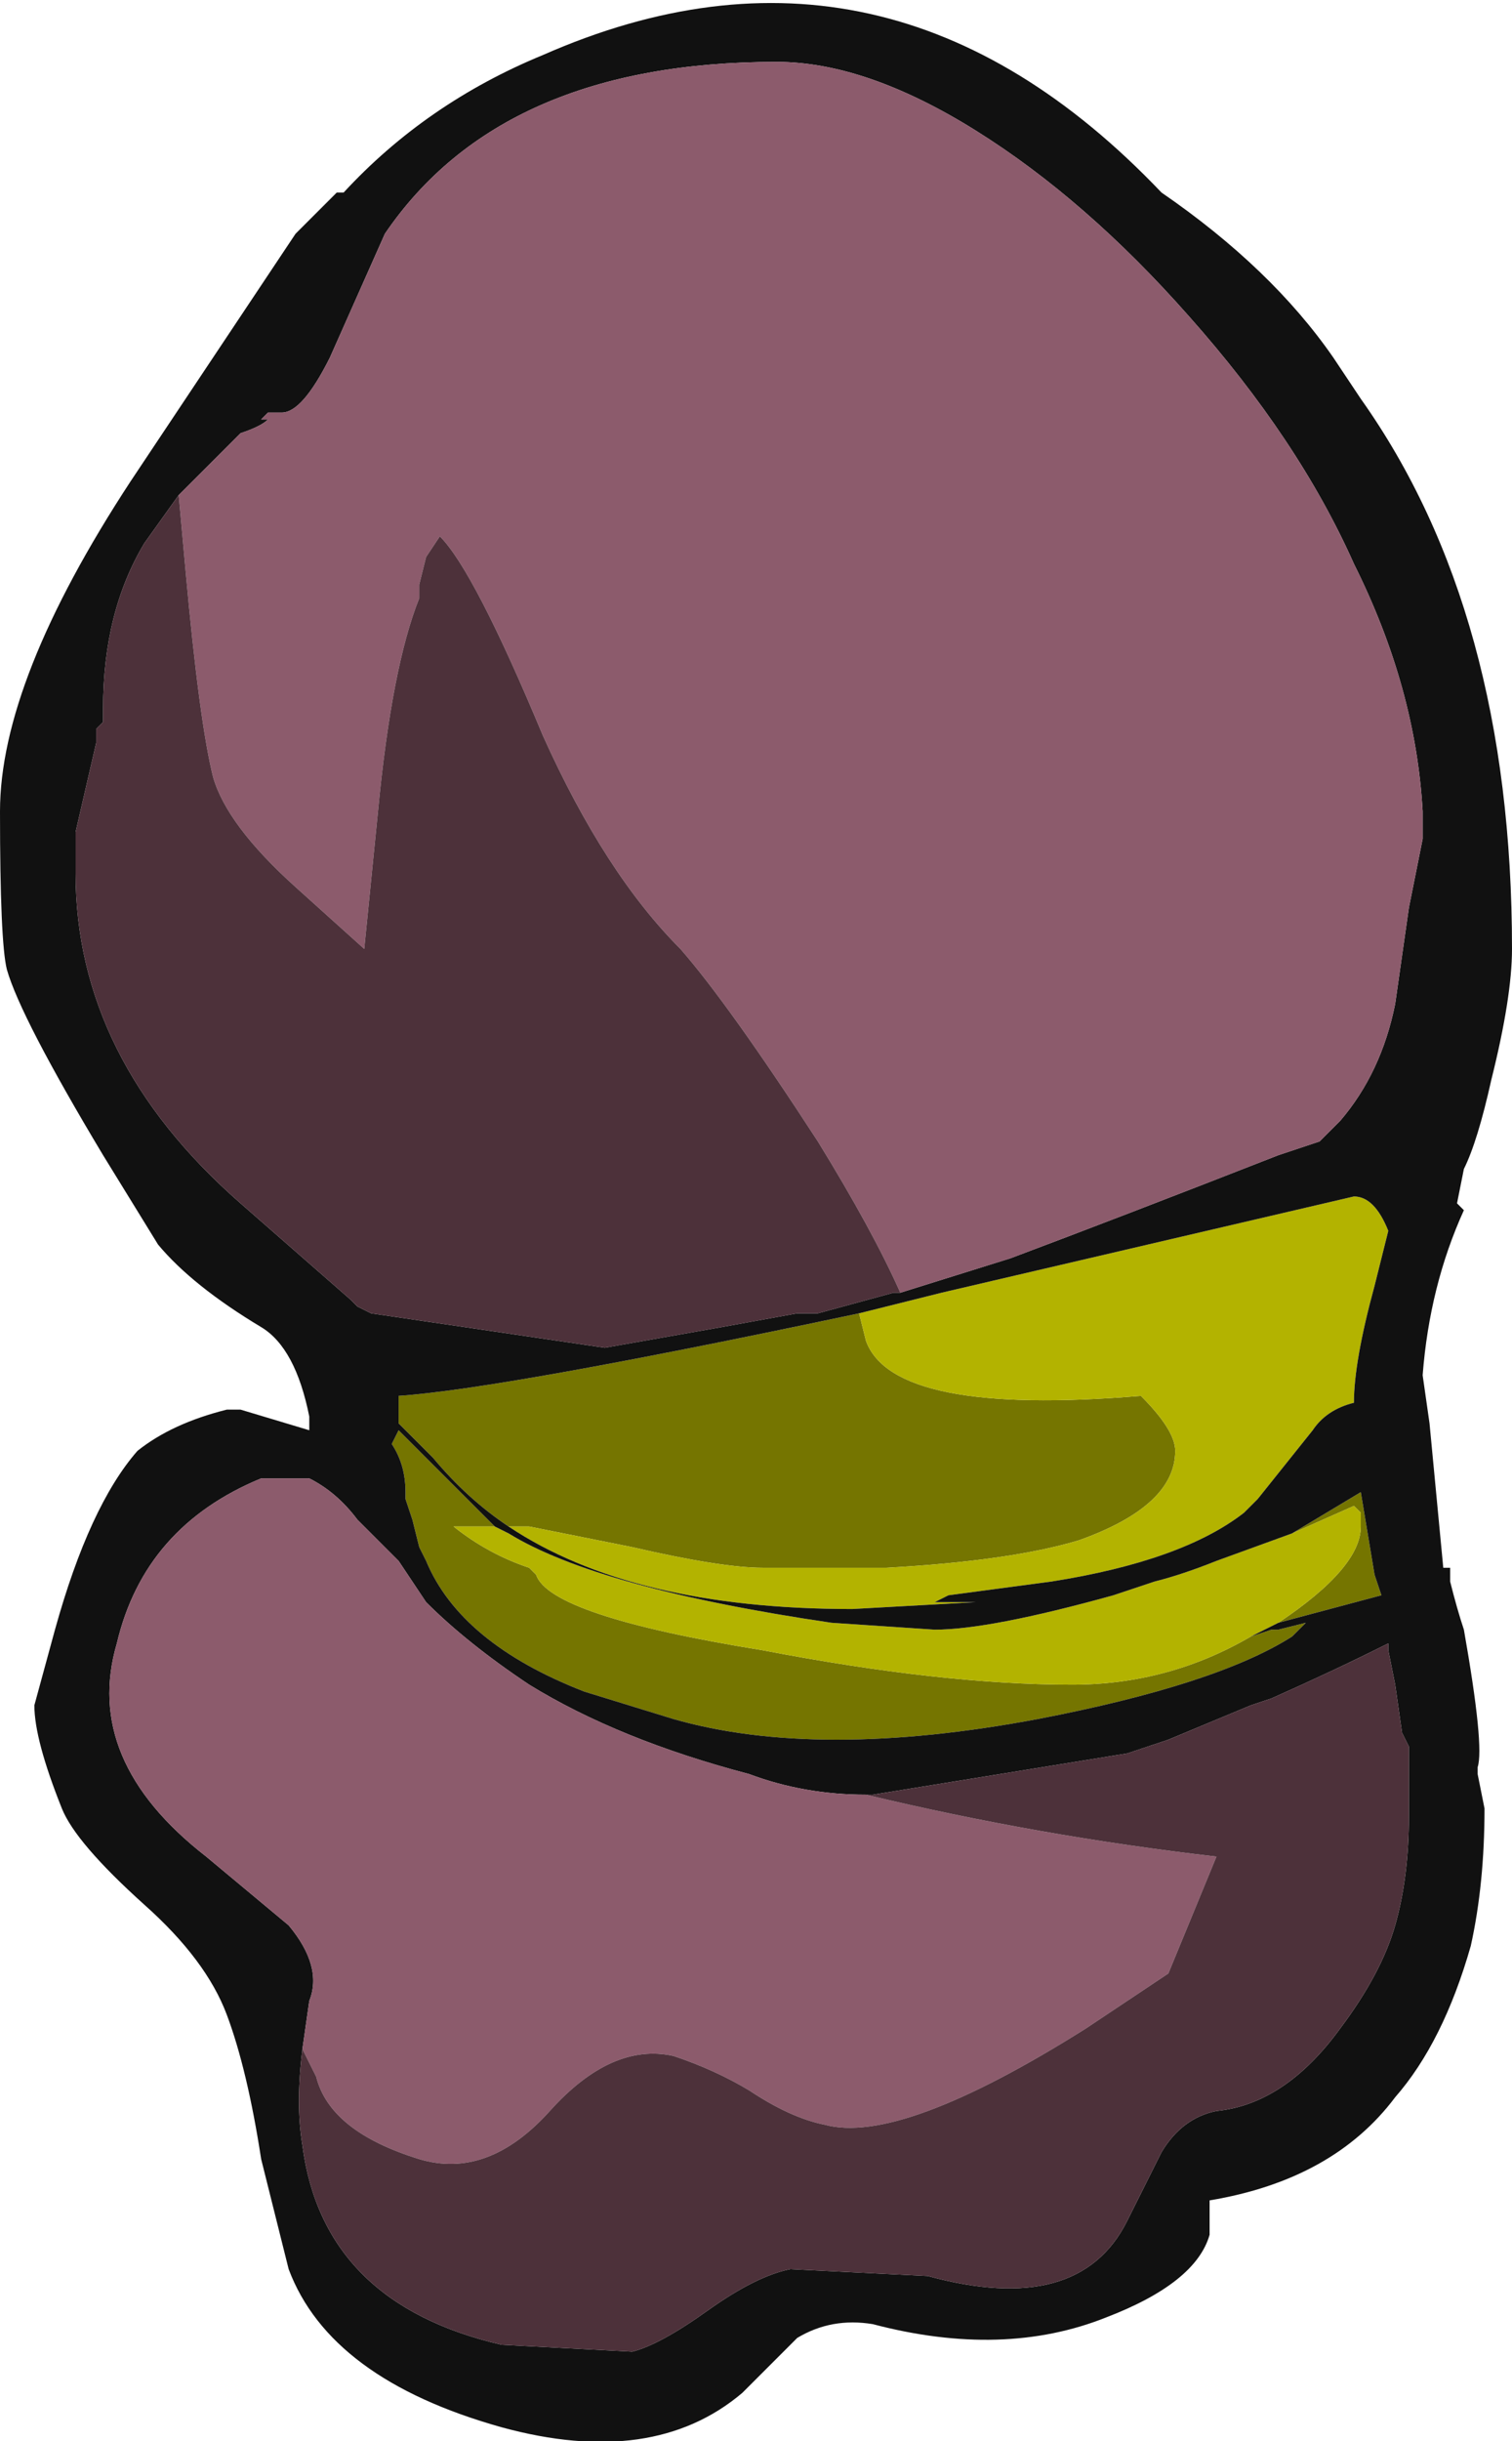 <?xml version="1.0" encoding="UTF-8" standalone="no"?>
<svg xmlns:ffdec="https://www.free-decompiler.com/flash" xmlns:xlink="http://www.w3.org/1999/xlink" ffdec:objectType="frame" height="124.25px" width="77.0px" xmlns="http://www.w3.org/2000/svg">
  <g transform="matrix(1.0, 0.0, 0.0, 1.0, 40.25, 119.35)">
    <use ffdec:characterId="249" height="17.75" transform="matrix(7.0, 0.0, 0.0, 7.0, -40.25, -119.35)" width="11.0" xlink:href="#shape0"/>
  </g>
  <defs>
    <g id="shape0" transform="matrix(1.0, 0.0, 0.0, 1.0, 5.75, 17.05)">
      <path d="M0.5 -7.5 L0.55 -7.3 Q0.75 -6.75 2.55 -6.9 2.8 -6.65 2.8 -6.5 2.8 -6.1 2.1 -5.85 1.6 -5.7 0.7 -5.65 L0.0 -5.65 -0.2 -5.65 Q-0.5 -5.65 -1.15 -5.8 L-1.9 -5.95 -2.05 -5.95 Q-2.35 -6.15 -2.6 -6.45 L-2.85 -6.7 -2.85 -6.9 Q-2.1 -6.95 0.5 -7.5 M3.55 -5.25 Q4.15 -5.65 4.15 -5.95 L4.15 -6.05 4.1 -6.1 3.65 -5.9 Q3.9 -6.05 4.15 -6.2 L4.25 -5.6 4.3 -5.45 3.55 -5.25 M-2.15 -5.95 L-2.45 -5.95 Q-2.2 -5.75 -1.9 -5.65 L-1.85 -5.6 Q-1.75 -5.3 -0.2 -5.05 1.1 -4.8 2.05 -4.8 2.75 -4.8 3.35 -5.15 L3.5 -5.2 3.55 -5.2 3.75 -5.25 3.65 -5.15 Q3.1 -4.8 1.8 -4.55 0.2 -4.25 -0.85 -4.55 L-1.5 -4.75 Q-2.4 -5.1 -2.65 -5.7 L-2.7 -5.8 -2.75 -6.0 -2.8 -6.15 -2.8 -6.2 Q-2.8 -6.4 -2.9 -6.55 L-2.85 -6.65 -2.15 -5.95" fill="#757500" fill-rule="evenodd" stroke="none"/>
      <path d="M0.5 -7.5 L1.1 -7.65 4.1 -8.35 Q4.25 -8.35 4.35 -8.1 L4.25 -7.7 Q4.1 -7.15 4.1 -6.85 3.9 -6.8 3.8 -6.65 L3.4 -6.15 3.3 -6.05 Q2.85 -5.7 1.9 -5.55 L1.15 -5.45 1.05 -5.4 1.35 -5.4 0.45 -5.35 Q-1.15 -5.35 -2.05 -5.95 L-1.9 -5.95 -1.15 -5.8 Q-0.5 -5.65 -0.2 -5.65 L0.0 -5.65 0.7 -5.65 Q1.6 -5.7 2.1 -5.85 2.8 -6.1 2.8 -6.5 2.8 -6.65 2.55 -6.9 0.75 -6.75 0.55 -7.3 L0.5 -7.5 M0.0 -5.65 L0.0 -5.65 M3.65 -5.9 L4.1 -6.1 4.15 -6.05 4.15 -5.95 Q4.15 -5.65 3.55 -5.25 L3.35 -5.15 Q2.75 -4.8 2.05 -4.8 1.1 -4.8 -0.2 -5.05 -1.75 -5.3 -1.85 -5.6 L-1.9 -5.65 Q-2.2 -5.75 -2.45 -5.95 L-2.15 -5.95 -2.05 -5.9 Q-1.4 -5.5 0.3 -5.25 L1.05 -5.2 Q1.45 -5.2 2.35 -5.45 L2.65 -5.55 Q2.85 -5.6 3.1 -5.7 L3.65 -5.9" fill="#b3b300" fill-rule="evenodd" stroke="none"/>
      <path d="M0.8 -7.65 L1.6 -7.9 Q2.4 -8.2 3.55 -8.65 L3.85 -8.75 4.0 -8.9 Q4.3 -9.25 4.4 -9.75 L4.5 -10.45 4.6 -10.95 4.6 -11.15 Q4.55 -12.05 4.1 -12.95 3.7 -13.85 2.9 -14.75 2.15 -15.6 1.35 -16.1 0.55 -16.6 -0.1 -16.6 -2.1 -16.6 -2.95 -15.35 L-3.35 -14.45 Q-3.55 -14.05 -3.7 -14.05 L-3.8 -14.05 -3.85 -14.0 -3.8 -14.0 Q-3.85 -13.95 -4.0 -13.9 L-4.45 -13.45 -4.7 -13.1 Q-5.0 -12.6 -5.0 -11.9 L-5.0 -11.8 -5.05 -11.75 -5.05 -11.65 -5.2 -11.0 -5.2 -10.7 Q-5.2 -9.35 -4.0 -8.3 L-3.2 -7.6 -3.15 -7.55 -3.05 -7.5 -1.35 -7.25 -0.5 -7.4 0.05 -7.5 0.2 -7.5 0.75 -7.65 0.8 -7.65 M3.95 -14.45 L4.15 -14.15 Q5.25 -12.6 5.25 -10.15 5.25 -9.8 5.1 -9.2 5.0 -8.75 4.9 -8.55 L4.85 -8.3 4.9 -8.25 Q4.65 -7.7 4.6 -7.05 L4.65 -6.7 4.75 -5.65 4.8 -5.65 4.8 -5.55 Q4.85 -5.35 4.9 -5.2 5.05 -4.35 5.0 -4.2 L5.0 -4.15 5.05 -3.9 Q5.05 -3.35 4.95 -2.9 4.75 -2.2 4.4 -1.8 3.95 -1.2 3.05 -1.05 L3.05 -0.8 Q2.95 -0.45 2.3 -0.2 1.55 0.1 0.6 -0.15 0.3 -0.2 0.05 -0.05 L-0.35 0.35 Q-1.0 0.9 -2.1 0.6 -3.35 0.25 -3.65 -0.55 L-3.85 -1.35 Q-3.95 -2.0 -4.1 -2.4 -4.25 -2.8 -4.7 -3.2 -5.2 -3.65 -5.3 -3.9 -5.5 -4.4 -5.5 -4.65 L-5.35 -5.2 Q-5.1 -6.1 -4.75 -6.5 -4.5 -6.7 -4.1 -6.8 L-4.0 -6.8 -3.5 -6.65 -3.5 -6.75 Q-3.6 -7.25 -3.85 -7.4 -4.35 -7.7 -4.6 -8.0 L-5.0 -8.65 Q-5.6 -9.65 -5.7 -10.0 -5.75 -10.2 -5.75 -11.15 -5.75 -12.1 -4.8 -13.55 L-3.6 -15.35 -3.3 -15.65 -3.25 -15.65 Q-2.65 -16.3 -1.8 -16.65 0.7 -17.75 2.7 -15.65 3.5 -15.1 3.95 -14.45 M-2.05 -5.95 Q-1.15 -5.35 0.45 -5.35 L1.35 -5.4 1.05 -5.4 1.15 -5.45 1.9 -5.55 Q2.85 -5.7 3.3 -6.05 L3.4 -6.15 3.8 -6.65 Q3.9 -6.8 4.1 -6.85 4.1 -7.15 4.25 -7.7 L4.35 -8.1 Q4.25 -8.35 4.1 -8.35 L1.1 -7.65 0.5 -7.5 Q-2.1 -6.95 -2.85 -6.9 L-2.85 -6.7 -2.6 -6.45 Q-2.35 -6.15 -2.05 -5.95 M0.0 -5.65 L0.0 -5.65 M3.55 -5.25 L4.3 -5.45 4.25 -5.6 4.15 -6.2 Q3.9 -6.05 3.65 -5.9 L3.1 -5.7 Q2.85 -5.6 2.65 -5.55 L2.35 -5.45 Q1.45 -5.2 1.05 -5.2 L0.3 -5.25 Q-1.4 -5.5 -2.05 -5.9 L-2.15 -5.95 -2.85 -6.65 -2.9 -6.55 Q-2.8 -6.4 -2.8 -6.2 L-2.8 -6.15 -2.75 -6.0 -2.7 -5.8 -2.65 -5.7 Q-2.4 -5.1 -1.5 -4.75 L-0.85 -4.55 Q0.2 -4.25 1.8 -4.55 3.1 -4.8 3.65 -5.15 L3.75 -5.25 3.55 -5.2 3.5 -5.2 3.35 -5.15 3.55 -5.25 M-3.55 -2.15 Q-3.6 -1.75 -3.55 -1.45 -3.4 -0.3 -2.1 0.0 L-1.15 0.05 Q-0.95 0.0 -0.6 -0.25 -0.25 -0.5 0.0 -0.55 L1.0 -0.5 Q2.1 -0.2 2.45 -0.9 L2.7 -1.4 Q2.85 -1.65 3.1 -1.7 3.6 -1.75 4.0 -2.3 4.3 -2.7 4.4 -3.05 4.5 -3.4 4.5 -3.85 L4.5 -4.35 4.45 -4.45 4.4 -4.8 4.35 -5.05 4.35 -5.1 Q3.95 -4.9 3.5 -4.7 L3.35 -4.65 2.75 -4.4 2.45 -4.3 0.6 -4.0 0.55 -4.0 Q0.1 -4.0 -0.3 -4.15 -1.25 -4.4 -1.9 -4.8 -2.35 -5.1 -2.65 -5.4 L-2.85 -5.7 -3.15 -6.0 Q-3.3 -6.2 -3.5 -6.3 L-3.85 -6.3 Q-4.7 -5.95 -4.9 -5.1 -5.15 -4.25 -4.25 -3.55 L-3.65 -3.05 Q-3.4 -2.75 -3.5 -2.5 L-3.55 -2.15" fill="#111111" fill-rule="evenodd" stroke="none"/>
      <path d="M-4.45 -13.45 L-4.0 -13.9 Q-3.85 -13.95 -3.8 -14.0 L-3.85 -14.0 -3.8 -14.05 -3.7 -14.05 Q-3.55 -14.05 -3.35 -14.45 L-2.95 -15.35 Q-2.1 -16.6 -0.1 -16.6 0.55 -16.6 1.35 -16.1 2.15 -15.6 2.9 -14.75 3.7 -13.85 4.1 -12.95 4.55 -12.05 4.6 -11.15 L4.6 -10.95 4.5 -10.45 4.4 -9.75 Q4.3 -9.25 4.0 -8.9 L3.85 -8.75 3.55 -8.65 Q2.4 -8.2 1.6 -7.9 L0.8 -7.65 Q0.6 -8.1 0.2 -8.75 -0.45 -9.75 -0.8 -10.15 -1.35 -10.7 -1.8 -11.7 -2.3 -12.9 -2.55 -13.15 L-2.65 -13.0 -2.7 -12.8 -2.7 -12.7 Q-2.9 -12.2 -3.0 -11.15 L-3.1 -10.15 -3.6 -10.6 Q-4.1 -11.05 -4.2 -11.4 -4.3 -11.8 -4.4 -12.9 L-4.45 -13.45 M0.55 -4.0 Q1.8 -3.7 3.1 -3.55 L2.75 -2.7 2.15 -2.3 Q0.8 -1.45 0.25 -1.6 0.0 -1.65 -0.3 -1.85 -0.55 -2.0 -0.85 -2.1 -1.3 -2.2 -1.75 -1.7 -2.2 -1.2 -2.7 -1.35 -3.35 -1.55 -3.45 -1.95 L-3.55 -2.15 -3.5 -2.5 Q-3.4 -2.75 -3.65 -3.05 L-4.25 -3.55 Q-5.15 -4.25 -4.9 -5.1 -4.7 -5.95 -3.85 -6.3 L-3.5 -6.3 Q-3.3 -6.2 -3.15 -6.0 L-2.85 -5.7 -2.65 -5.4 Q-2.35 -5.1 -1.9 -4.8 -1.25 -4.4 -0.3 -4.15 0.1 -4.0 0.55 -4.0" fill="#8c5b6c" fill-rule="evenodd" stroke="none"/>
      <path d="M-4.45 -13.45 L-4.4 -12.9 Q-4.3 -11.8 -4.2 -11.4 -4.1 -11.05 -3.6 -10.6 L-3.1 -10.15 -3.0 -11.15 Q-2.9 -12.2 -2.7 -12.7 L-2.7 -12.8 -2.65 -13.0 -2.55 -13.15 Q-2.3 -12.9 -1.8 -11.7 -1.35 -10.7 -0.8 -10.15 -0.45 -9.75 0.2 -8.75 0.6 -8.1 0.8 -7.65 L0.75 -7.65 0.2 -7.5 0.05 -7.5 -0.5 -7.4 -1.35 -7.25 -3.05 -7.5 -3.15 -7.55 -3.2 -7.6 -4.0 -8.3 Q-5.2 -9.35 -5.2 -10.7 L-5.2 -11.0 -5.05 -11.65 -5.05 -11.75 -5.0 -11.8 -5.0 -11.9 Q-5.0 -12.6 -4.7 -13.1 L-4.45 -13.45 M0.55 -4.0 L0.6 -4.0 2.45 -4.3 2.75 -4.4 3.35 -4.65 3.5 -4.7 Q3.95 -4.9 4.35 -5.1 L4.35 -5.05 4.4 -4.8 4.45 -4.45 4.5 -4.35 4.5 -3.85 Q4.5 -3.4 4.4 -3.05 4.3 -2.7 4.0 -2.3 3.6 -1.75 3.1 -1.7 2.85 -1.65 2.7 -1.4 L2.45 -0.9 Q2.1 -0.2 1.0 -0.5 L0.0 -0.55 Q-0.25 -0.5 -0.6 -0.25 -0.95 0.0 -1.15 0.05 L-2.1 0.0 Q-3.4 -0.3 -3.55 -1.45 -3.6 -1.75 -3.55 -2.15 L-3.45 -1.95 Q-3.35 -1.55 -2.7 -1.35 -2.2 -1.2 -1.75 -1.7 -1.3 -2.2 -0.85 -2.1 -0.55 -2.0 -0.3 -1.85 0.0 -1.65 0.25 -1.6 0.8 -1.45 2.15 -2.3 L2.75 -2.7 3.1 -3.55 Q1.8 -3.7 0.55 -4.0" fill="#4d313a" fill-rule="evenodd" stroke="none"/>
    </g>
  </defs>
</svg>
